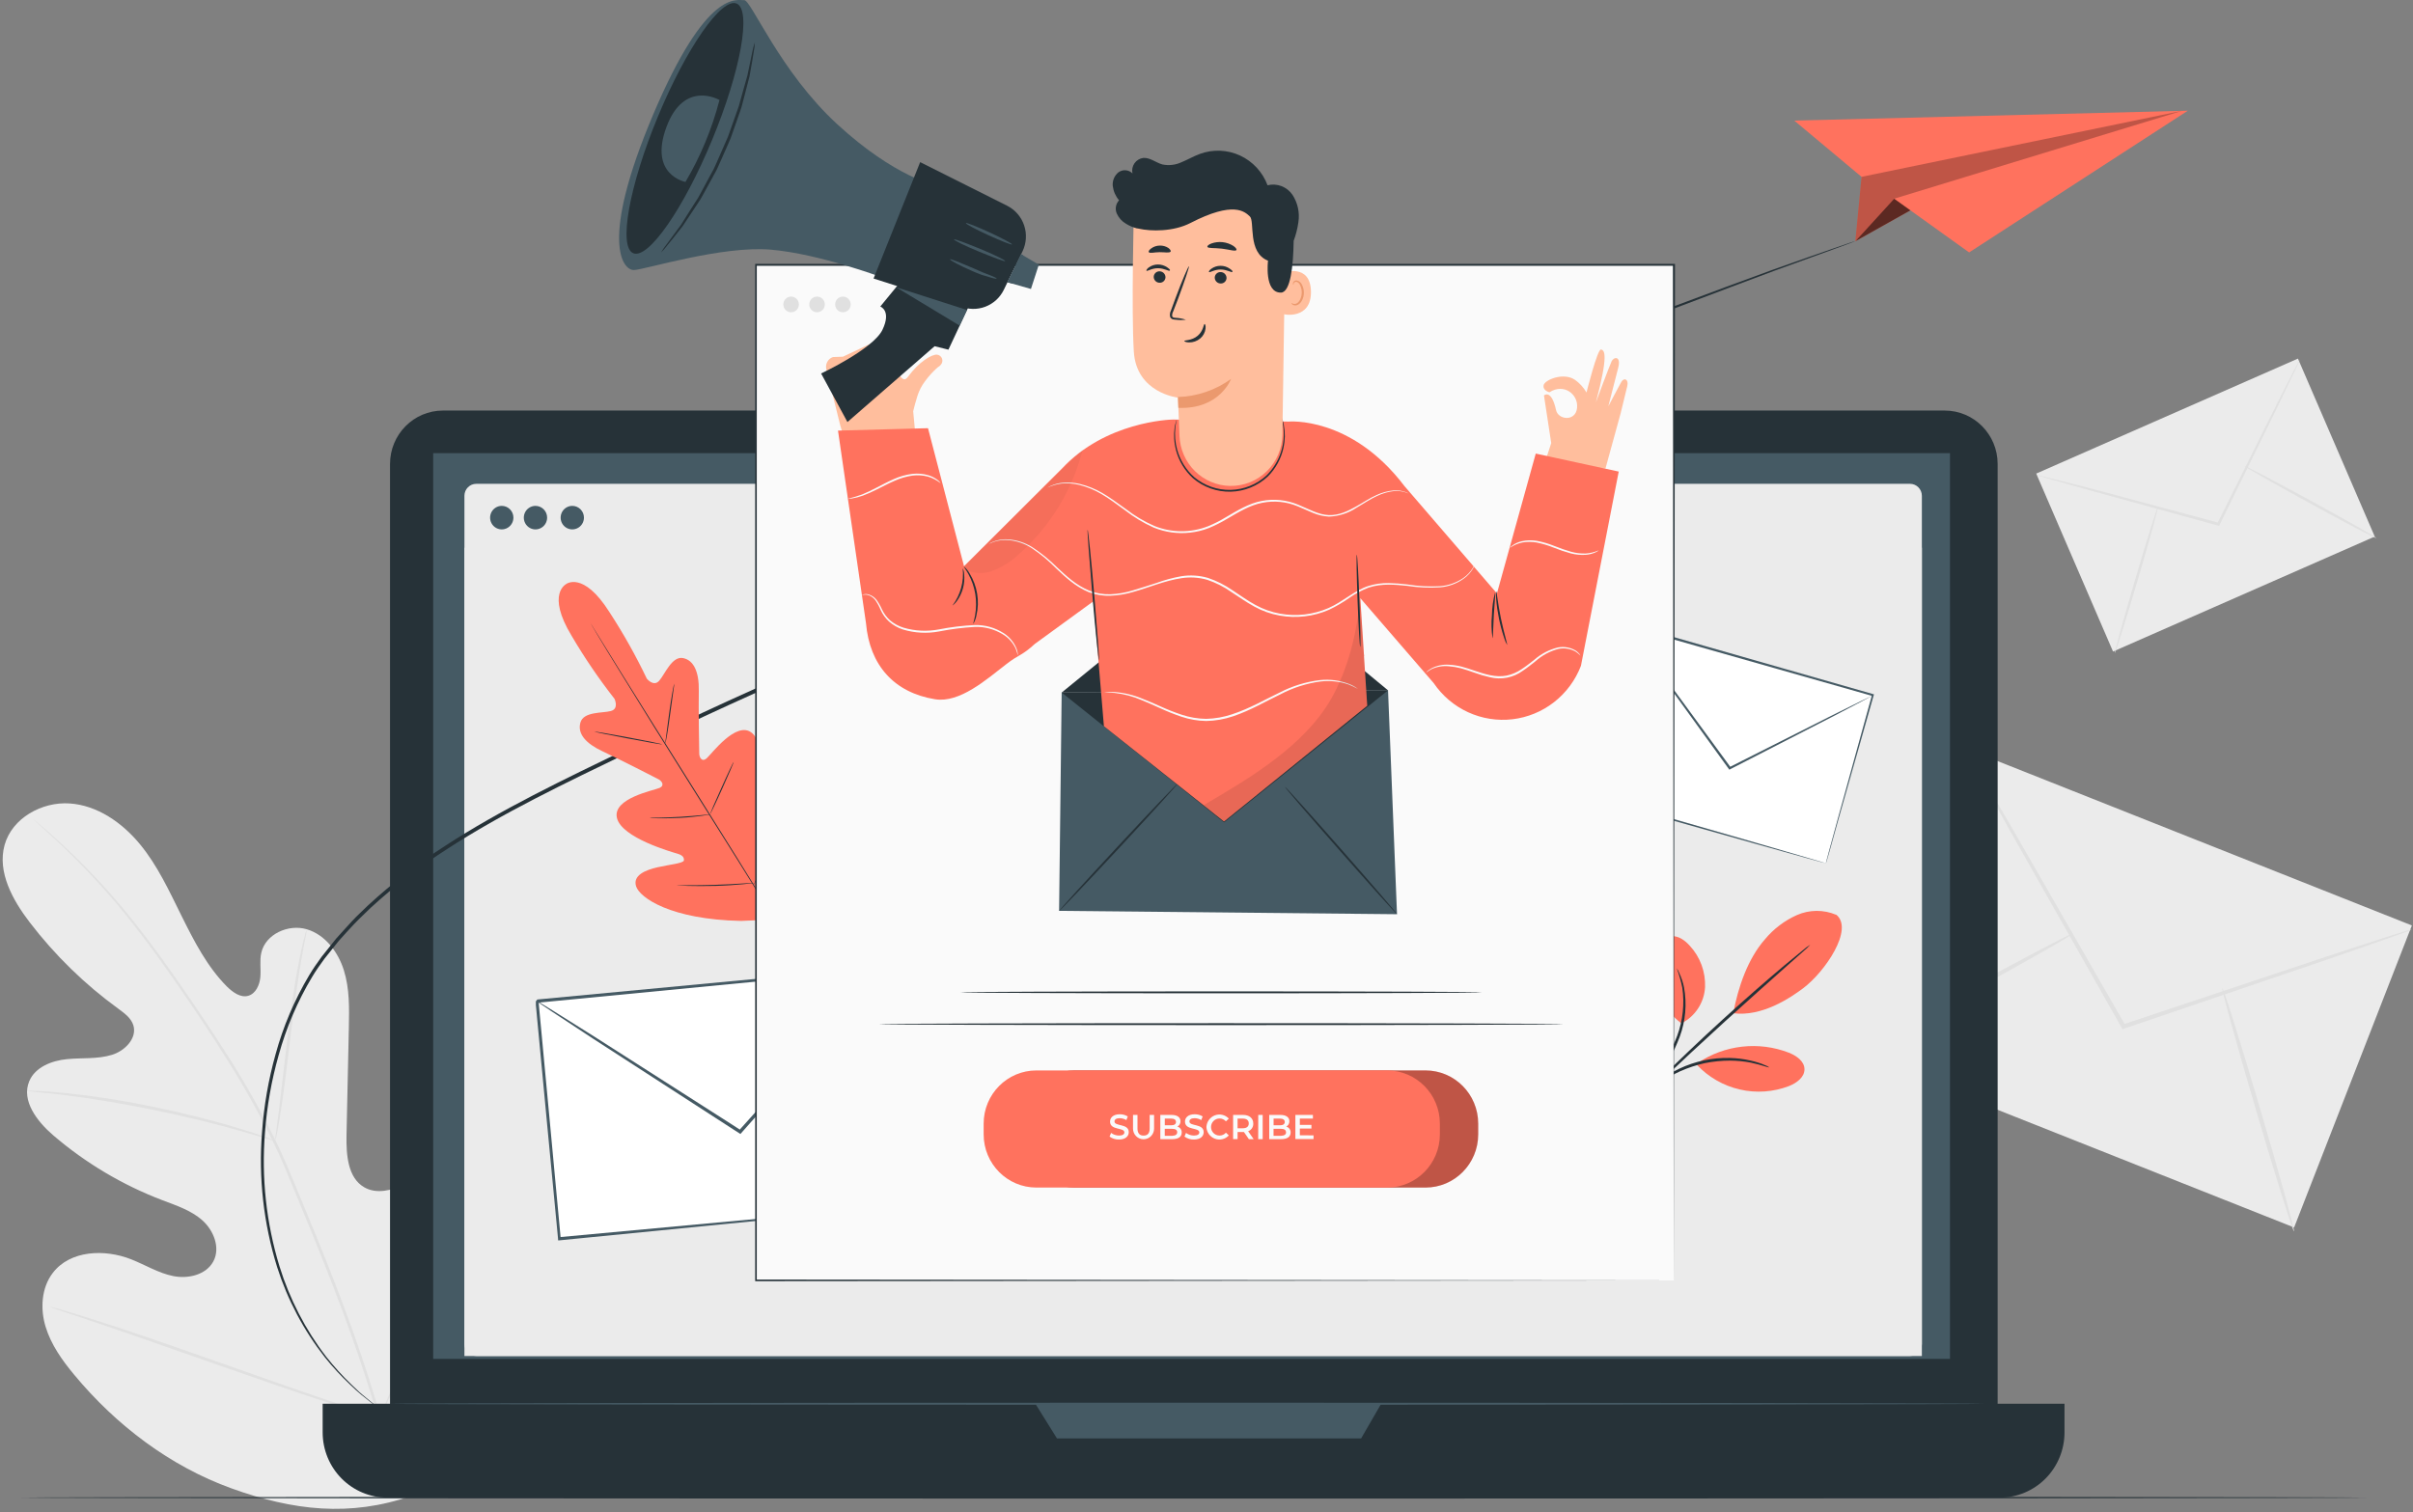 <svg width="477" height="299" viewBox="0 0 477 299" fill="none" xmlns="http://www.w3.org/2000/svg">
<rect x="0" y="0" width="477" height="299" fill="#808080" stroke="none"/>
<path d="M81.337 295.828C101.334 282.357 106.217 256.872 105.75 233.894C105.678 230.053 106.167 226.017 104.386 222.626C102.605 219.234 98.369 216.872 94.901 218.437C92.029 219.734 90.722 223.024 89.078 225.741C86.874 229.373 83.701 232.304 79.923 234.198C77.453 235.423 74.408 236.154 72.025 234.785C68.736 232.915 68.434 228.336 68.499 224.524C68.652 217.418 68.805 210.312 68.959 203.205C69.037 199.394 69.117 195.495 67.975 191.858C66.833 188.22 64.263 184.821 60.637 183.749C57.011 182.676 52.473 184.705 51.647 188.423C51.302 189.973 51.597 191.589 51.468 193.169C51.338 194.749 50.57 196.495 49.048 196.915C47.526 197.336 46.003 196.191 44.876 195.097C40.984 191.191 38.414 186.191 35.944 181.22C33.474 176.249 31.162 171.162 27.643 166.908C24.125 162.655 19.221 159.234 13.75 158.872C8.278 158.51 2.376 161.771 0.904 167.104C-0.568 172.437 2.498 177.974 5.859 182.365C10.864 188.902 16.782 194.672 23.429 199.495C24.62 200.372 25.913 201.314 26.358 202.727C27.148 205.285 24.692 207.799 22.158 208.575C19.286 209.473 16.198 209.133 13.204 209.437C10.21 209.742 6.957 211.01 5.787 213.785C4.157 217.662 7.366 221.792 10.547 224.517C16.93 229.984 24.194 234.308 32.023 237.299C34.824 238.372 37.767 239.314 40.015 241.321C42.262 243.328 43.605 246.778 42.169 249.437C40.733 252.096 37.215 252.915 34.271 252.336C31.327 251.756 28.713 250.111 25.913 249.01C20.686 246.952 13.886 247.212 10.447 251.691C8.185 254.633 7.926 258.778 9.011 262.343C10.095 265.908 12.299 268.995 14.669 271.85C22.955 281.836 33.624 289.93 45.766 294.314C57.908 298.698 69.195 300.024 81.395 295.763" fill="#EBEBEB"/>
<path d="M75.55 281.336C72.333 269.691 67.745 257.228 62.496 244.38C61.175 241.162 59.868 237.988 58.576 234.858C57.283 231.735 55.998 228.641 54.555 225.691C51.774 220.028 48.684 214.524 45.3 209.206C42.097 204.133 38.873 199.38 35.829 194.981C32.785 190.583 29.841 186.532 27.019 182.96C22.584 177.3 17.712 172.004 12.45 167.119C10.59 165.387 9.104 164.09 8.092 163.228L6.914 162.25C6.648 162.032 6.505 161.931 6.505 161.931C6.505 161.931 6.62 162.061 6.871 162.293L7.998 163.315C8.989 164.206 10.454 165.532 12.306 167.286C17.5 172.225 22.315 177.554 26.71 183.228C29.51 186.807 32.411 190.851 35.448 195.249C38.486 199.648 41.674 204.387 44.862 209.481C48.225 214.789 51.296 220.281 54.059 225.931C55.496 228.865 56.767 231.938 58.059 235.068L61.972 244.59C67.221 257.459 71.809 269.894 75.047 281.503" fill="#E0E0E0"/>
<path d="M54.411 225.604C54.588 225.077 54.713 224.533 54.785 223.981C55 222.93 55.251 221.401 55.546 219.503C56.135 215.713 56.774 210.452 57.47 204.648C58.167 198.844 58.906 193.604 59.56 189.844C59.89 187.952 60.177 186.431 60.385 185.38C60.523 184.841 60.612 184.29 60.651 183.735C60.444 184.253 60.283 184.789 60.17 185.336C59.89 186.365 59.545 187.887 59.165 189.764C58.396 193.525 57.599 198.771 56.903 204.583C56.206 210.394 55.61 215.539 55.151 219.445C54.914 221.264 54.72 222.778 54.569 223.945C54.471 224.493 54.418 225.048 54.411 225.604Z" fill="#E0E0E0"/>
<path d="M5.334 215.705C5.497 215.758 5.666 215.787 5.837 215.792L7.273 215.944C8.537 216.06 10.361 216.234 12.608 216.524C17.117 217.068 23.306 218.039 30.092 219.423C36.877 220.807 42.959 222.321 47.325 223.582C49.478 224.183 51.274 224.727 52.487 225.089L53.923 225.51C54.084 225.571 54.254 225.606 54.426 225.611C54.282 225.521 54.127 225.448 53.966 225.394L52.595 224.879C51.396 224.444 49.651 223.843 47.475 223.191C43.167 221.85 37.042 220.256 30.243 218.843C23.443 217.43 17.203 216.56 12.658 216.118C10.396 215.886 8.558 215.77 7.287 215.72L5.851 215.676C5.679 215.658 5.504 215.668 5.334 215.705Z" fill="#E0E0E0"/>
<path d="M75.019 280.416C75.147 280.226 75.257 280.024 75.349 279.814L76.21 278.046C76.929 276.51 77.97 274.264 79.19 271.474C81.639 265.887 84.791 258.068 88.159 249.394C91.526 240.72 94.621 232.887 96.961 227.271C98.132 224.517 99.115 222.264 99.776 220.626C100.085 219.901 100.336 219.285 100.537 218.814C100.634 218.607 100.711 218.391 100.767 218.169C100.63 218.352 100.516 218.552 100.429 218.764L99.575 220.532C98.857 222.068 97.816 224.314 96.595 227.111C94.14 232.691 90.995 240.51 87.627 249.184C84.26 257.858 81.165 265.691 78.817 271.307L76.01 277.959C75.694 278.684 75.442 279.292 75.248 279.763C75.143 279.969 75.065 280.189 75.019 280.416Z" fill="#E0E0E0"/>
<path d="M9.93 258.43C10.136 258.539 10.352 258.627 10.576 258.691L12.472 259.343L19.451 261.691C25.338 263.677 33.438 266.524 42.377 269.662C51.317 272.8 59.445 275.619 65.354 277.51C68.312 278.459 70.718 279.198 72.383 279.684L74.315 280.234C74.537 280.306 74.766 280.357 74.997 280.387C74.789 280.274 74.57 280.184 74.344 280.119L72.455 279.466L65.476 277.126C59.588 275.133 51.489 272.285 42.542 269.119C33.596 265.952 25.475 263.162 19.566 261.271C16.607 260.329 14.202 259.582 12.529 259.097L10.605 258.546C10.384 258.483 10.158 258.444 9.93 258.43Z" fill="#E0E0E0"/>
<path d="M388.986 148.154L365.712 207.875L453.5 242.72L476.774 182.999L388.986 148.154Z" fill="#EBEBEB"/>
<path d="M476.753 183.8C476.392 183.991 476.015 184.149 475.626 184.271L472.337 185.46L460.188 189.691L419.907 203.394L419.577 203.503L419.404 203.199L418.981 202.474C410.645 187.771 403.105 174.467 397.598 164.735C394.927 159.952 392.759 156.039 391.201 153.25C390.483 151.945 389.93 150.902 389.499 150.105C389.287 149.746 389.104 149.37 388.953 148.981C389.226 149.302 389.467 149.649 389.671 150.018C390.131 150.793 390.748 151.808 391.509 153.083L398.144 164.431L419.742 202.047L420.166 202.771L419.663 202.575L459.987 189.119L472.194 185.141L475.532 184.105C475.929 183.964 476.338 183.862 476.753 183.8Z" fill="#E0E0E0"/>
<path d="M365.689 208.677C365.574 208.467 375.368 202.88 387.553 196.249C399.738 189.619 409.718 184.365 409.812 184.575C409.905 184.786 400.133 190.373 387.941 197.01C375.749 203.648 365.797 208.872 365.689 208.677Z" fill="#E0E0E0"/>
<path d="M439.308 195.408C439.531 195.343 442.898 206.061 446.804 219.321C450.71 232.582 453.705 243.43 453.482 243.495C453.259 243.561 449.892 232.85 445.986 219.582C442.08 206.314 439.078 195.481 439.308 195.408Z" fill="#E0E0E0"/>
<path d="M454.256 70.908L402.519 93.644L417.703 128.836L469.44 106.101L454.256 70.908Z" fill="#EBEBEB"/>
<path d="M454.595 71.191C454.522 71.427 454.429 71.655 454.315 71.873L453.424 73.778L450.064 80.749L438.762 103.8L438.669 103.988L438.468 103.93L437.98 103.8L413.115 96.967L405.597 94.836L403.558 94.235C403.312 94.174 403.071 94.092 402.84 93.989C403.084 94.01 403.324 94.058 403.558 94.133L405.619 94.641L413.208 96.554L438.109 103.242L438.604 103.372L438.31 103.51C442.769 94.561 446.797 86.489 449.741 80.59C451.177 77.691 452.398 75.365 453.245 73.684L454.221 71.822C454.327 71.601 454.452 71.39 454.595 71.191Z" fill="#E0E0E0"/>
<path d="M418.048 129.162C417.911 129.162 419.721 122.59 422.083 114.575C424.445 106.561 426.484 100.083 426.613 100.126C426.743 100.17 424.948 106.699 422.578 114.72C420.209 122.742 418.184 129.162 418.048 129.162Z" fill="#E0E0E0"/>
<path d="M443.623 92.112C443.688 91.988 449.605 95.09 456.828 99.032C464.051 102.974 469.853 106.278 469.752 106.409C469.652 106.539 463.778 103.438 456.555 99.488C449.332 95.539 443.559 92.206 443.623 92.112Z" fill="#E0E0E0"/>
<path d="M467.799 296.14C467.799 296.241 363.995 296.328 235.978 296.328C107.962 296.328 4.128 296.241 4.128 296.14C4.128 296.039 107.911 295.952 235.978 295.952C364.045 295.952 467.799 296.031 467.799 296.14Z" fill="#263238"/>
<path d="M384.43 81.184H87.562C81.785 81.184 77.101 85.911 77.101 91.742V282.713C77.101 288.544 81.785 293.27 87.562 293.27H384.43C390.207 293.27 394.891 288.544 394.891 282.713V91.742C394.891 85.911 390.207 81.184 384.43 81.184Z" fill="#263238"/>
<path d="M63.818 277.582H408.11V283.241C408.11 286.662 406.763 289.943 404.367 292.362C401.97 294.781 398.719 296.14 395.329 296.14H76.562C73.173 296.14 69.922 294.781 67.525 292.362C65.128 289.943 63.782 286.662 63.782 283.241V277.582H63.818Z" fill="#263238"/>
<path d="M385.471 89.605H85.631V268.705H385.471V89.605Z" fill="#455A64"/>
<path d="M204.672 277.582L208.944 284.437H269.065L273.028 277.582H204.672Z" fill="#455A64"/>
<path d="M377.565 95.669H94.154C92.857 95.669 91.806 96.73 91.806 98.039V265.763C91.806 267.072 92.857 268.133 94.154 268.133H377.565C378.862 268.133 379.913 267.072 379.913 265.763V98.039C379.913 96.73 378.862 95.669 377.565 95.669Z" fill="#EBEBEB"/>
<path d="M379.913 108.307H91.806V268.14H379.913V108.307Z" fill="#EBEBEB"/>
<path d="M115.436 102.351C115.438 102.811 115.303 103.262 115.051 103.646C114.798 104.029 114.438 104.328 114.017 104.505C113.595 104.682 113.131 104.729 112.683 104.64C112.236 104.55 111.824 104.328 111.502 104.003C111.179 103.677 110.959 103.262 110.87 102.81C110.782 102.358 110.828 101.89 111.003 101.464C111.179 101.039 111.475 100.676 111.855 100.421C112.235 100.166 112.682 100.03 113.139 100.032C113.747 100.034 114.331 100.279 114.761 100.713C115.192 101.147 115.434 101.736 115.436 102.351Z" fill="#455A64"/>
<path d="M101.492 102.351C101.494 102.811 101.359 103.262 101.107 103.646C100.854 104.029 100.494 104.328 100.073 104.505C99.651 104.682 99.187 104.729 98.739 104.64C98.292 104.55 97.88 104.328 97.558 104.003C97.235 103.677 97.015 103.262 96.926 102.81C96.838 102.358 96.884 101.89 97.059 101.464C97.235 101.039 97.531 100.676 97.911 100.421C98.291 100.166 98.738 100.03 99.195 100.032C99.803 100.034 100.387 100.279 100.817 100.713C101.248 101.147 101.49 101.736 101.492 102.351Z" fill="#455A64"/>
<path d="M108.155 102.351C108.157 102.811 108.023 103.262 107.77 103.646C107.517 104.029 107.157 104.328 106.736 104.505C106.315 104.682 105.85 104.729 105.403 104.64C104.955 104.55 104.544 104.328 104.221 104.003C103.898 103.677 103.678 103.262 103.59 102.81C103.501 102.358 103.547 101.89 103.723 101.464C103.898 101.039 104.194 100.676 104.575 100.421C104.955 100.166 105.401 100.03 105.858 100.032C106.467 100.034 107.05 100.279 107.48 100.713C107.911 101.147 108.154 101.736 108.155 102.351Z" fill="#455A64"/>
<path d="M392.163 277.582C392.163 277.698 321.624 277.785 234.643 277.785C147.661 277.785 77.101 277.698 77.101 277.582C77.101 277.466 147.625 277.372 234.643 277.372C321.66 277.372 392.163 277.466 392.163 277.582Z" fill="#455A64"/>
<path d="M77.036 279.886C76.951 279.846 76.869 279.797 76.792 279.741L76.074 279.27L74.925 278.48C74.473 278.162 73.934 277.814 73.374 277.343L71.457 275.821C70.739 275.249 70.021 274.553 69.26 273.843C67.461 272.152 65.781 270.336 64.234 268.408C60.039 263.076 56.835 257.022 54.778 250.539C52.101 241.932 51.09 232.886 51.798 223.894C52.167 218.673 53.065 213.503 54.476 208.466C55.974 202.983 58.206 197.732 61.111 192.858C61.864 191.597 62.712 190.379 63.595 189.169L66.41 185.647C67.408 184.517 68.449 183.401 69.483 182.263C70.517 181.126 71.68 180.089 72.786 179.002C77.499 174.662 82.575 170.742 87.957 167.285C98.958 160.104 111.387 154.162 124.182 147.974C136.941 141.669 150.39 135.619 164.176 129.503C219.385 105.097 269.912 84.314 306.718 69.88C325.114 62.633 340.127 57.104 350.517 53.314C355.716 51.445 359.78 50.054 362.523 49.097L365.653 48.017L366.457 47.757C366.546 47.722 366.637 47.695 366.73 47.677L366.472 47.793L365.682 48.097L362.573 49.242L350.618 53.59C340.264 57.467 325.286 63.061 306.919 70.372C270.199 84.959 219.708 105.829 164.506 130.22C150.72 136.343 137.3 142.372 124.541 148.669C111.731 154.85 99.324 160.771 88.367 167.901C83.019 171.32 77.974 175.199 73.288 179.495C72.19 180.582 71.055 181.618 70.007 182.72C68.959 183.821 67.946 184.952 66.948 186.075L64.155 189.56C63.279 190.749 62.439 191.944 61.699 193.184C58.811 198.003 56.588 203.199 55.093 208.626C53.673 213.622 52.763 218.753 52.379 223.937C51.659 232.867 52.634 241.854 55.252 250.415C57.251 256.883 60.38 262.937 64.492 268.292C66.014 270.218 67.662 272.039 69.425 273.741C70.208 274.466 70.904 275.191 71.579 275.741L73.461 277.292C74.013 277.77 74.545 278.125 74.997 278.451L76.117 279.27L76.799 279.77C76.882 279.801 76.961 279.84 77.036 279.886Z" fill="#263238"/>
<path d="M354.689 23.844L367.987 34.967L366.759 47.706L377.651 41.597L389.255 49.916L432.494 21.887L354.689 23.844Z" fill="#FF725E"/>
<g opacity="0.5">
<path opacity="0.5" d="M367.987 34.967L431.324 21.916L374.435 39.293L366.759 47.706L367.987 34.967Z" fill="black"/>
</g>
<g opacity="0.8">
<path opacity="0.8" d="M374.435 39.293L377.651 41.597L366.759 47.706L374.435 39.293Z" fill="black"/>
</g>
<path d="M175.24 191.343L106.168 197.957L110.585 244.942L179.657 238.328L175.24 191.343Z" fill="white"/>
<path d="M179.656 238.336C179.656 238.336 179.606 238.032 179.549 237.466C179.491 236.901 179.398 236.017 179.283 234.974C179.06 232.8 178.737 229.582 178.328 225.51C177.524 217.336 176.382 205.626 174.982 191.372L175.262 191.604L106.202 198.285C106.131 198.358 106.741 197.611 106.49 197.937V198.111V198.307L106.526 198.698L106.597 199.481L106.741 201.046C106.841 202.09 106.942 203.126 107.035 204.155C107.227 206.227 107.418 208.28 107.61 210.314C107.988 214.387 108.364 218.392 108.737 222.329C109.455 230.191 110.173 237.749 110.841 244.908L110.518 244.64L160.277 240.032L174.522 238.749L178.321 238.416L179.312 238.343C179.426 238.335 179.542 238.335 179.656 238.343C179.554 238.363 179.451 238.378 179.348 238.387L178.393 238.495L174.659 238.894L160.499 240.343L110.611 245.263H110.317V244.966C109.635 237.807 108.924 230.249 108.163 222.387C107.789 218.449 107.411 214.445 107.028 210.372C106.832 208.338 106.638 206.288 106.447 204.22C106.346 203.184 106.253 202.148 106.152 201.111L106.009 199.546L105.93 198.764V198.372V198.177V198.075V198.003L106.224 197.64L175.298 191.119H175.556V191.38C176.842 205.713 177.904 217.466 178.644 225.706C178.996 229.756 179.276 232.952 179.462 235.126C179.549 236.177 179.62 236.988 179.663 237.575C179.707 238.162 179.656 238.336 179.656 238.336Z" fill="#455A64"/>
<path d="M175.24 191.344C175.083 191.601 174.902 191.844 174.702 192.068L173.079 193.981L166.983 200.967L146.548 224.025L146.369 224.235L146.139 224.083L144.301 222.902L117.26 205.402L109.11 200.032C108.191 199.416 107.466 198.916 106.906 198.547C106.649 198.385 106.409 198.198 106.188 197.989C106.47 198.113 106.742 198.261 106.999 198.431L109.261 199.815L117.49 204.981L144.631 222.322L146.469 223.51L146.06 223.568L166.638 200.634L172.878 193.793L174.594 191.96C174.79 191.735 175.007 191.529 175.24 191.344Z" fill="#455A64"/>
<path d="M321.254 123.467L311.922 156.792L360.919 170.766L370.25 137.44L321.254 123.467Z" fill="white"/>
<path d="M360.9 170.778C360.9 170.778 360.95 170.554 361.058 170.155C361.166 169.756 361.324 169.141 361.532 168.38C361.955 166.807 362.573 164.539 363.363 161.648L370.055 137.401L370.184 137.633L321.179 123.706L321.466 123.546V123.597V123.67L321.43 123.807L321.351 124.083L321.193 124.641L320.884 125.749L320.267 127.923L319.046 132.271C318.235 135.17 317.438 138.003 316.655 140.793C315.083 146.365 313.582 151.728 312.153 156.807L312.002 156.532L347.236 166.677L357.288 169.612L359.981 170.401L360.699 170.619L360.936 170.699L360.713 170.648L359.995 170.467L357.339 169.742L347.286 166.93L311.866 156.938L311.658 156.88L311.715 156.67C313.151 151.597 314.63 146.228 316.189 140.648C316.964 137.86 317.759 135.02 318.572 132.126L319.793 127.778C319.994 127.054 320.202 126.329 320.411 125.604L320.719 124.496L320.877 123.945L320.949 123.662L320.992 123.525V123.452V123.402L321.287 123.235L370.263 137.249L370.45 137.307L370.392 137.488C367.52 147.633 365.136 155.974 363.485 161.8L361.618 168.474C361.403 169.199 361.23 169.793 361.115 170.206C361 170.619 360.9 170.778 360.9 170.778Z" fill="#455A64"/>
<path d="M370.234 137.452C370.062 137.579 369.88 137.69 369.689 137.786L368.08 138.655L362.078 141.8L342.03 152.104L341.851 152.199L341.736 152.032L340.795 150.735L326.902 131.517L322.73 125.662L321.624 124.09C321.483 123.911 321.363 123.716 321.265 123.51C321.426 123.671 321.572 123.846 321.703 124.032L322.888 125.59L327.196 131.351L341.205 150.488L342.152 151.786L341.851 151.713L361.955 141.568L368.023 138.561L369.681 137.764C369.856 137.643 370.041 137.539 370.234 137.452Z" fill="#455A64"/>
<path d="M111.86 115.525C111.86 115.525 115.242 112.764 120.477 121.046C123.224 125.258 125.69 129.649 127.858 134.191C127.858 134.191 129.201 135.902 130.328 134.59C131.455 133.278 132.834 129.72 135.002 130.126C137.171 130.532 138.212 132.938 138.14 136.604C138.068 140.271 138.212 148.307 138.226 149.032C138.241 149.757 138.743 150.749 139.662 149.981C140.581 149.213 145.579 142.351 148.659 144.945C151.74 147.539 149.88 157.72 149.7 158.836C149.521 159.952 149.772 160.394 150.311 160.619C150.849 160.843 152.321 158.372 153.822 156.481C155.322 154.59 157.412 152.662 159.049 154.307C160.686 155.952 161.921 163.343 156.04 176.097L152.946 181.829L146.484 182.104C132.554 181.822 126.494 177.51 125.754 175.293C125.015 173.075 127.635 172.032 129.976 171.496C132.317 170.959 135.153 170.713 135.196 170.126C135.239 169.539 134.952 169.112 133.875 168.793C132.798 168.474 122.918 165.691 121.963 161.764C121.008 157.836 129.301 156.293 130.385 155.8C131.47 155.307 130.795 154.416 130.17 154.09C129.545 153.764 122.43 150.112 119.134 148.575C115.838 147.039 114.108 145.112 114.733 142.887C115.357 140.662 119.091 141.046 120.757 140.597C122.423 140.148 121.475 138.184 121.475 138.184C118.379 134.23 115.548 130.071 113.002 125.735C107.919 117.351 111.961 115.474 111.961 115.474" fill="#FF725E"/>
<path d="M116.563 122.931C116.593 122.993 116.627 123.054 116.664 123.112L116.966 123.634L118.15 125.626C119.184 127.351 120.692 129.844 122.573 132.873C126.329 139.018 131.592 147.452 137.436 156.742C143.281 166.032 148.559 174.467 152.35 180.583C154.238 183.641 155.768 186.112 156.838 187.829L158.058 189.8C158.195 190.017 158.302 190.191 158.381 190.307L158.496 190.481C158.466 190.419 158.433 190.358 158.396 190.3L158.094 189.778L156.909 187.858C155.875 186.133 154.36 183.641 152.486 180.575C148.724 174.438 143.468 165.996 137.623 156.699C131.778 147.402 126.494 138.981 122.703 132.865L118.222 125.619C117.698 124.771 117.289 124.105 117.001 123.648L116.678 123.141C116.607 122.989 116.563 122.931 116.563 122.931Z" fill="#263238"/>
<path d="M133.286 135.169C133.228 135.316 133.187 135.47 133.164 135.626C133.1 135.923 133.013 136.351 132.92 136.887C132.726 137.952 132.496 139.43 132.274 141.075C132.051 142.72 131.872 144.14 131.721 145.271C131.656 145.771 131.592 146.191 131.549 146.539C131.515 146.694 131.501 146.852 131.506 147.01C131.566 146.863 131.609 146.71 131.635 146.553C131.699 146.256 131.778 145.829 131.872 145.293C132.058 144.227 132.267 142.742 132.489 141.104C132.712 139.467 132.913 138.039 133.071 136.909C133.143 136.416 133.2 135.988 133.25 135.64C133.28 135.485 133.292 135.327 133.286 135.169Z" fill="#263238"/>
<path d="M130.91 147.184C130.91 147.126 127.915 146.51 124.203 145.814C120.491 145.119 117.461 144.604 117.454 144.662C117.447 144.72 120.448 145.336 124.16 146.032C127.872 146.727 130.902 147.278 130.91 147.184Z" fill="#263238"/>
<path d="M140.524 161.047C140.364 161.027 140.203 161.027 140.043 161.047L138.75 161.177C137.659 161.278 136.151 161.423 134.485 161.518C132.82 161.612 131.305 161.663 130.213 161.684H128.914C128.752 161.682 128.591 161.694 128.432 161.721C128.59 161.758 128.752 161.775 128.914 161.771C129.215 161.771 129.632 161.807 130.213 161.815C131.305 161.815 132.827 161.815 134.521 161.721C136.216 161.626 137.702 161.452 138.794 161.307C139.332 161.235 139.777 161.163 140.079 161.112C140.229 161.105 140.378 161.083 140.524 161.047Z" fill="#263238"/>
<path d="M145.026 150.663C144.942 150.783 144.87 150.912 144.811 151.047L144.279 152.141C143.848 153.061 143.26 154.315 142.621 155.764C141.982 157.213 141.414 158.474 141.012 159.387C140.811 159.858 140.653 160.235 140.553 160.503C140.487 160.636 140.439 160.778 140.409 160.923C140.499 160.807 140.572 160.677 140.624 160.539C140.754 160.286 140.933 159.916 141.156 159.452C141.594 158.525 142.183 157.279 142.822 155.829C143.461 154.38 144.021 153.119 144.423 152.206C144.624 151.742 144.782 151.358 144.89 151.09C144.954 150.955 145 150.811 145.026 150.663Z" fill="#263238"/>
<path d="M155.057 161.822C154.945 161.975 154.851 162.14 154.777 162.315C154.597 162.684 154.368 163.155 154.102 163.713C153.535 164.887 152.766 166.525 151.948 168.336C151.129 170.148 150.368 171.8 149.837 172.996C149.593 173.568 149.384 174.046 149.219 174.445C149.138 174.618 149.07 174.797 149.018 174.981C149.131 174.826 149.225 174.659 149.298 174.481L149.98 173.09C150.54 171.909 151.309 170.278 152.134 168.459C152.96 166.641 153.714 165.003 154.245 163.807C154.497 163.235 154.698 162.757 154.863 162.358C154.947 162.187 155.012 162.007 155.057 161.822Z" fill="#263238"/>
<path d="M149.083 174.597C148.882 174.58 148.68 174.58 148.48 174.597L146.835 174.699C145.45 174.786 143.533 174.901 141.414 174.967C139.296 175.032 137.372 175.046 135.979 175.046H134.335C134.134 175.03 133.932 175.03 133.732 175.046C133.93 175.085 134.132 175.104 134.335 175.104C134.722 175.104 135.282 175.155 135.979 175.177C137.372 175.213 139.296 175.228 141.422 175.177C143.547 175.126 145.464 174.974 146.85 174.851C147.568 174.786 148.099 174.728 148.487 174.677C148.688 174.67 148.887 174.643 149.083 174.597Z" fill="#263238"/>
<path d="M362.961 180.887C361.732 180.369 360.412 180.107 359.081 180.117C357.75 180.127 356.434 180.409 355.213 180.945C352.775 182.032 350.616 183.668 348.902 185.728C345.484 189.604 343.581 195.257 342.626 200.358C348.291 201.083 353.827 197.394 356.52 195.358C360.778 192.133 366.529 183.706 362.982 180.865" fill="#FF725E"/>
<path d="M332.38 202.35C333.714 201.683 334.849 200.671 335.67 199.417C336.491 198.163 336.969 196.713 337.054 195.213C337.116 193.713 336.881 192.216 336.363 190.809C335.845 189.402 335.055 188.113 334.039 187.017C333.12 185.988 331.885 185.061 330.528 185.126C329.888 185.197 329.28 185.441 328.766 185.831C328.252 186.221 327.851 186.743 327.605 187.343C327.122 188.551 326.964 189.866 327.146 191.155C327.576 195.575 328.797 199.771 332.38 202.35Z" fill="#FF725E"/>
<path d="M324.934 216.778C324.934 216.778 325.221 216.51 325.652 215.959C326.083 215.408 326.686 214.604 327.404 213.582C329.329 210.94 330.893 208.05 332.057 204.988C333.204 201.878 333.494 198.512 332.897 195.249C332.7 194.269 332.384 193.317 331.956 192.416C331.841 192.08 331.674 191.764 331.461 191.481C331.927 192.732 332.295 194.019 332.559 195.329C333.016 198.519 332.67 201.773 331.554 204.793C330.395 207.805 328.901 210.676 327.102 213.35C326.313 214.448 325.589 215.593 324.934 216.778Z" fill="#263238"/>
<path d="M357.855 186.807C357.346 187.119 356.866 187.475 356.419 187.872C355.522 188.597 354.265 189.648 352.657 190.967C349.512 193.611 345.218 197.336 340.587 201.561C335.956 205.785 331.841 209.727 328.919 212.619C327.483 214.068 326.291 215.249 325.494 216.082C325.059 216.491 324.66 216.937 324.302 217.416C324.783 217.062 325.235 216.67 325.652 216.242L329.206 212.916C332.193 210.097 336.336 206.22 340.975 201.996C345.613 197.771 349.85 194.025 352.923 191.278L356.563 188.046C357.026 187.668 357.458 187.254 357.855 186.807Z" fill="#263238"/>
<path d="M335.64 210.169C338.257 208.417 341.251 207.319 344.373 206.967C347.495 206.616 350.655 207.02 353.59 208.147C355.07 208.734 356.685 209.807 356.707 211.416C356.728 213.024 355.149 214.155 353.669 214.749C350.555 215.945 347.16 216.184 343.911 215.434C340.663 214.685 337.707 212.982 335.417 210.539" fill="#FF725E"/>
<path d="M349.72 211.046C349.439 210.841 349.126 210.684 348.794 210.582C348.427 210.412 348.048 210.269 347.659 210.155C347.148 209.986 346.628 209.843 346.101 209.727C344.737 209.407 343.344 209.229 341.944 209.198C338.497 209.118 335.078 209.844 331.956 211.322C330.691 211.924 329.488 212.652 328.366 213.496C327.932 213.813 327.517 214.157 327.124 214.524C326.812 214.785 326.519 215.069 326.248 215.372C325.796 215.865 325.53 216.148 325.587 216.177C325.645 216.206 326.672 215.177 328.603 213.829C329.738 213.048 330.939 212.372 332.193 211.807C333.731 211.128 335.33 210.601 336.968 210.235C338.623 209.898 340.306 209.728 341.994 209.727C343.365 209.734 344.732 209.865 346.08 210.119C348.327 210.597 349.684 211.177 349.72 211.046Z" fill="#263238"/>
<path d="M330.865 52.387H149.392V253.205H330.865V52.387Z" fill="#FAFAFA"/>
<path d="M330.865 253.205C330.865 251.756 330.8 172.394 330.7 52.387L330.865 52.554H149.413L149.6 52.365C149.6 126.278 149.6 195.271 149.6 253.183L149.442 253.024L330.915 253.183L149.442 253.343H149.284V253.183C149.284 195.271 149.284 126.264 149.284 52.365V52.177H149.492H330.944H331.109V52.336C330.93 172.401 330.865 251.778 330.865 253.205Z" fill="#263238"/>
<path d="M281.788 211.669H212.441C206.687 211.669 202.023 216.376 202.023 222.183V224.314C202.023 230.121 206.687 234.828 212.441 234.828H281.788C287.542 234.828 292.207 230.121 292.207 224.314V222.183C292.207 216.376 287.542 211.669 281.788 211.669Z" fill="#FF725E"/>
<g opacity="0.5">
<path opacity="0.5" d="M281.788 211.669H212.441C206.687 211.669 202.023 216.376 202.023 222.183V224.314C202.023 230.121 206.687 234.828 212.441 234.828H281.788C287.542 234.828 292.207 230.121 292.207 224.314V222.183C292.207 216.376 287.542 211.669 281.788 211.669Z" fill="black"/>
</g>
<path d="M274.213 211.669H204.866C199.112 211.669 194.448 216.376 194.448 222.183V224.314C194.448 230.121 199.112 234.828 204.866 234.828H274.213C279.967 234.828 284.631 230.121 284.631 224.314V222.183C284.631 216.376 279.967 211.669 274.213 211.669Z" fill="#FF725E"/>
<path d="M219.334 224.749L219.643 224.024C220.097 224.361 220.645 224.544 221.208 224.546C221.926 224.546 222.264 224.285 222.264 223.923C222.264 222.887 219.435 223.568 219.435 221.785C219.435 221.01 220.052 220.336 221.352 220.336C221.91 220.327 222.459 220.475 222.939 220.763L222.659 221.488C222.261 221.249 221.808 221.119 221.345 221.111C220.627 221.111 220.311 221.394 220.311 221.756C220.311 222.778 223.133 222.118 223.133 223.879C223.133 224.647 222.515 225.329 221.208 225.329C220.537 225.35 219.878 225.146 219.334 224.749Z" fill="#FAFAFA"/>
<path d="M223.973 223.169V220.466H224.856V223.14C224.856 224.126 225.294 224.553 226.062 224.553C226.83 224.553 227.268 224.126 227.268 223.14V220.466H228.137V223.176C228.137 223.734 227.918 224.268 227.527 224.662C227.137 225.056 226.607 225.278 226.055 225.278C225.503 225.278 224.973 225.056 224.583 224.662C224.192 224.268 223.973 223.734 223.973 223.176V223.169Z" fill="#FAFAFA"/>
<path d="M233.601 223.952C233.601 224.778 232.962 225.256 231.742 225.256H229.372V220.466H231.605C232.747 220.466 233.357 220.952 233.357 221.713C233.364 221.929 233.31 222.143 233.202 222.33C233.094 222.517 232.936 222.669 232.747 222.771C233.001 222.841 233.224 222.996 233.379 223.211C233.534 223.425 233.612 223.686 233.601 223.952ZM230.255 221.191V222.517H231.505C232.122 222.517 232.467 222.3 232.467 221.858C232.467 221.416 232.122 221.191 231.505 221.191H230.255ZM232.711 223.901C232.711 223.423 232.352 223.213 231.684 223.213H230.248V224.597H231.684C232.374 224.561 232.711 224.343 232.711 223.865V223.901Z" fill="#FAFAFA"/>
<path d="M234.147 224.749L234.449 224.024C234.905 224.361 235.456 224.544 236.021 224.546C236.739 224.546 237.077 224.285 237.077 223.923C237.077 222.887 234.248 223.568 234.248 221.785C234.248 221.01 234.858 220.336 236.165 220.336C236.721 220.327 237.268 220.475 237.744 220.763L237.464 221.488C237.069 221.248 236.619 221.118 236.158 221.111C235.44 221.111 235.124 221.394 235.124 221.756C235.124 222.778 237.945 222.118 237.945 223.879C237.945 224.647 237.328 225.329 236.021 225.329C235.35 225.35 234.691 225.146 234.147 224.749Z" fill="#FAFAFA"/>
<path d="M238.484 222.858C238.508 222.35 238.678 221.86 238.975 221.45C239.272 221.039 239.682 220.726 240.154 220.548C240.626 220.371 241.139 220.337 241.63 220.451C242.12 220.565 242.567 220.823 242.914 221.191L242.34 221.734C242.18 221.554 241.985 221.41 241.765 221.312C241.546 221.215 241.308 221.166 241.069 221.169C240.625 221.169 240.2 221.347 239.886 221.664C239.572 221.98 239.396 222.41 239.396 222.858C239.396 223.305 239.572 223.735 239.886 224.052C240.2 224.368 240.625 224.546 241.069 224.546C241.309 224.549 241.547 224.5 241.767 224.401C241.986 224.302 242.182 224.156 242.34 223.974L242.914 224.524C242.567 224.893 242.12 225.15 241.63 225.264C241.139 225.378 240.626 225.345 240.154 225.167C239.682 224.99 239.272 224.676 238.975 224.266C238.678 223.855 238.508 223.365 238.484 222.858Z" fill="#FAFAFA"/>
<path d="M246.878 225.256L245.901 223.85H244.645V225.249H243.761V220.466H245.722C246.971 220.466 247.746 221.111 247.746 222.176C247.761 222.505 247.67 222.829 247.488 223.102C247.305 223.375 247.041 223.581 246.734 223.691L247.825 225.263L246.878 225.256ZM245.679 221.191H244.645V223.104H245.679C246.454 223.104 246.856 222.749 246.856 222.147C246.856 221.546 246.454 221.191 245.679 221.191Z" fill="#FAFAFA"/>
<path d="M248.73 220.466H249.606V225.263H248.723L248.73 220.466Z" fill="#FAFAFA"/>
<path d="M255.128 223.952C255.128 224.778 254.489 225.256 253.261 225.256H250.899V220.466H253.124C254.266 220.466 254.884 220.952 254.884 221.713C254.89 221.93 254.835 222.144 254.726 222.332C254.617 222.519 254.457 222.671 254.266 222.771C254.521 222.84 254.746 222.994 254.902 223.209C255.059 223.423 255.138 223.685 255.128 223.952ZM251.76 221.191V222.517H253.01C253.62 222.517 253.972 222.3 253.972 221.858C253.972 221.416 253.62 221.191 253.01 221.191H251.76ZM254.216 223.901C254.216 223.423 253.857 223.213 253.189 223.213H251.753V224.597H253.189C253.914 224.561 254.237 224.343 254.237 223.865L254.216 223.901Z" fill="#FAFAFA"/>
<path d="M259.659 224.51V225.234H256.068V220.466H259.536V221.191H256.952V222.437H259.242V223.162H256.952V224.488L259.659 224.51Z" fill="#FAFAFA"/>
<path d="M292.939 196.227C292.939 196.328 269.862 196.415 241.399 196.415C212.937 196.415 189.852 196.328 189.852 196.227C189.852 196.126 212.922 196.039 241.399 196.039C269.876 196.039 292.939 196.118 292.939 196.227Z" fill="#263238"/>
<path d="M309.066 202.517C309.066 202.618 278.765 202.705 241.399 202.705C204.033 202.705 173.725 202.618 173.725 202.517C173.725 202.416 204.019 202.329 241.399 202.329C278.779 202.329 309.066 202.416 309.066 202.517Z" fill="#263238"/>
<path d="M157.922 60.199C157.922 60.505 157.832 60.805 157.663 61.06C157.494 61.315 157.254 61.514 156.973 61.631C156.692 61.749 156.383 61.779 156.085 61.72C155.787 61.66 155.514 61.512 155.299 61.295C155.084 61.078 154.937 60.802 154.878 60.501C154.819 60.2 154.849 59.889 154.966 59.605C155.082 59.322 155.279 59.08 155.531 58.909C155.784 58.739 156.081 58.648 156.385 58.648C156.587 58.647 156.787 58.687 156.974 58.764C157.161 58.842 157.331 58.956 157.474 59.1C157.617 59.244 157.73 59.416 157.807 59.604C157.884 59.793 157.923 59.995 157.922 60.199Z" fill="#E0E0E0"/>
<path d="M161.512 61.749C162.36 61.749 163.048 61.055 163.048 60.199C163.048 59.342 162.36 58.648 161.512 58.648C160.663 58.648 159.975 59.342 159.975 60.199C159.975 61.055 160.663 61.749 161.512 61.749Z" fill="#E0E0E0"/>
<path d="M168.168 60.199C168.168 60.505 168.078 60.805 167.909 61.06C167.74 61.315 167.5 61.514 167.219 61.631C166.939 61.749 166.63 61.779 166.332 61.72C166.033 61.66 165.76 61.512 165.545 61.295C165.33 61.078 165.184 60.802 165.124 60.501C165.065 60.2 165.095 59.889 165.212 59.605C165.328 59.322 165.525 59.08 165.778 58.909C166.03 58.739 166.327 58.648 166.631 58.648C167.039 58.648 167.43 58.811 167.718 59.102C168.006 59.393 168.168 59.787 168.168 60.199Z" fill="#E0E0E0"/>
<path d="M317.359 92.677L320.346 81.808C320.346 81.808 321.416 77.394 321.674 76.365C322.012 75.003 321.064 74.576 320.511 75.503C320.296 75.851 317.933 80.344 317.933 80.344C317.933 80.344 319.815 72.989 319.886 72.721C320.497 70.322 319.018 70.547 318.587 71.431C318.156 72.315 315.478 79.554 315.478 79.554C317.984 70.097 317.201 69.264 316.49 69.112C315.779 68.96 313.618 77.612 313.618 77.612C313.049 76.627 312.278 75.777 311.356 75.119C309.094 73.547 305.318 75.119 305.138 76.192C304.959 77.264 306.301 77.568 306.301 77.568C309.138 75.721 312.046 77.96 311.751 80.684C311.457 83.409 308.025 83.039 307.601 81.097C306.66 76.829 305.21 78.199 305.21 78.199L306.646 87.619L305.102 92.344" fill="#FFBE9D"/>
<path d="M209.871 136.945L274.385 136.51L276.159 180.778L209.361 180.112L209.871 136.945Z" fill="#455A64"/>
<path d="M209.871 136.945L242.641 110.22L274.385 136.51" fill="#263238"/>
<path d="M209.397 180.112C209.311 180.039 214.48 174.351 220.935 167.409C227.391 160.467 232.69 154.909 232.769 154.981C232.847 155.054 227.685 160.742 221.23 167.684C214.775 174.626 209.44 180.191 209.397 180.112Z" fill="#263238"/>
<path d="M276.173 180.778C276.094 180.85 271.068 175.271 264.95 168.314C258.833 161.358 253.914 155.662 254.008 155.59C254.101 155.517 259.113 161.097 265.23 168.053C271.348 175.01 276.245 180.705 276.173 180.778Z" fill="#263238"/>
<path d="M274.385 136.51L241.974 162.612L209.871 136.945" fill="#263238"/>
<path d="M166.761 87.061H166.976L166.114 84.162L163.35 73.032C163.227 72.537 163.292 72.013 163.532 71.564C163.773 71.114 164.172 70.772 164.65 70.605L166.638 70.532L173.445 67.322C173.741 67.211 174.058 67.167 174.373 67.193C174.687 67.219 174.992 67.314 175.266 67.473C175.54 67.631 175.777 67.848 175.958 68.109C176.14 68.37 176.263 68.668 176.317 68.981C176.569 71.032 177.947 76.525 179.412 74.597L179.52 74.474C181.581 71.612 184.151 70.061 185.207 70.126C185.434 70.145 185.652 70.231 185.832 70.371C186.013 70.513 186.15 70.703 186.226 70.921C186.302 71.138 186.314 71.373 186.26 71.597C186.207 71.822 186.09 72.025 185.925 72.184C185.82 72.323 185.688 72.439 185.537 72.525C185.459 72.57 185.385 72.621 185.314 72.677C184.403 73.49 183.579 74.398 182.859 75.387C182.197 76.259 181.69 77.24 181.358 78.286C180.992 79.445 180.726 80.46 180.518 81.315L181.049 86.996" fill="#FFBE9D"/>
<path d="M184.941 36.634C184.941 36.634 176.978 35.097 165.554 24.612C154.131 14.126 148.472 -0.076 147.108 0.032C145.744 0.141 139.748 -2.475 129.1 22.692C118.452 47.858 123.105 53.503 125.352 53.394C127.6 53.286 142.771 48.547 152.357 49.365C161.943 50.184 174.357 54.858 174.357 54.858L184.941 36.634Z" fill="#455A64"/>
<path d="M202.13 49.699L199.574 54.952L198.433 57.307C197.677 58.855 196.364 60.053 194.763 60.656C193.161 61.259 191.392 61.223 189.816 60.554L172.684 55.075L181.897 32.061L199.093 40.684C200.674 41.48 201.879 42.873 202.448 44.561C203.017 46.249 202.903 48.095 202.13 49.699Z" fill="#263238"/>
<path d="M192.581 58.272L187.483 69.141L184.754 68.46L167.522 83.453L162.316 73.851C162.316 73.851 172.62 69.018 174.443 65.213C176.267 61.409 174.013 60.612 174.013 60.612L178.766 54.815L192.581 58.272Z" fill="#263238"/>
<path d="M130.026 23.119C124.383 36.75 122.214 48.815 125.18 50.069C128.145 51.322 135.132 41.286 140.775 27.655C146.419 14.025 148.587 1.96 145.622 0.706C142.656 -0.547 135.67 9.489 130.026 23.119Z" fill="#263238"/>
<path d="M203.796 57.141L199.158 55.815L201.85 50.271L205.354 52.336L203.796 57.141Z" fill="#455A64"/>
<path d="M177.129 56.793L189.701 64.387L191.159 61.3L177.129 56.793Z" fill="#455A64"/>
<path d="M201.85 50.271L199.158 55.815L200.106 56.083L202.267 50.517L201.85 50.271Z" fill="#455A64"/>
<path d="M198.713 51.627C198.655 51.779 196.336 50.902 193.536 49.757C190.735 48.612 188.51 47.496 188.581 47.344C188.653 47.192 190.965 48.069 193.765 49.213C196.566 50.358 198.777 51.474 198.713 51.627Z" fill="#455A64"/>
<path d="M200.063 48.329C199.991 48.481 197.908 47.655 195.367 46.496C192.825 45.337 190.85 44.264 190.922 44.112C190.994 43.96 193.076 44.786 195.611 45.952C198.145 47.119 200.106 48.184 200.063 48.329Z" fill="#455A64"/>
<path d="M197.025 55.083C197.025 55.163 196.458 55.083 195.589 54.807C195.144 54.684 194.627 54.525 194.053 54.344C193.478 54.163 192.882 53.865 192.243 53.619C189.694 52.51 187.741 51.445 187.799 51.278C187.856 51.112 189.953 52.003 192.473 53.068C193.105 53.336 193.694 53.633 194.247 53.851L195.718 54.423C196.544 54.749 197.047 55.003 197.025 55.083Z" fill="#455A64"/>
<path d="M142.226 19.779C142.226 19.779 135.225 15.67 131.728 25.156C128.231 34.641 135.505 35.974 135.505 35.974C138.488 30.921 140.751 25.469 142.226 19.779Z" fill="#455A64"/>
<path d="M149.219 8.395C149.202 8.999 149.13 9.601 149.004 10.192C148.817 11.344 148.559 13.018 148.171 15.068C147.912 16.083 147.625 17.192 147.316 18.38C147.158 18.974 147 19.59 146.835 20.221L146.577 21.192C146.484 21.518 146.361 21.829 146.254 22.163L144.818 26.25C144.696 26.605 144.566 26.974 144.437 27.322C144.308 27.67 144.136 28.047 143.985 28.387L143.023 30.561C142.7 31.286 142.376 32.01 142.053 32.735C141.888 33.083 141.752 33.46 141.565 33.779C141.378 34.097 141.206 34.445 141.019 34.779C140.301 36.09 139.583 37.365 138.937 38.576C138.765 38.873 138.614 39.177 138.434 39.46L137.889 40.293L136.833 41.88L134.945 44.721C133.674 46.365 132.604 47.67 131.872 48.568C131.509 49.053 131.111 49.508 130.68 49.931C130.971 49.401 131.31 48.899 131.692 48.431L134.607 44.467L136.431 41.568C136.754 41.054 137.099 40.525 137.444 39.981L137.982 39.148C138.154 38.865 138.298 38.561 138.47 38.257L140.51 34.474L141.041 33.51C141.22 33.177 141.357 32.786 141.522 32.467L142.477 30.293C142.8 29.568 143.123 28.844 143.432 28.119C143.583 27.764 143.762 27.395 143.891 27.068L144.272 26.003C144.775 24.597 145.27 23.242 145.708 21.953C145.816 21.626 145.945 21.315 146.046 20.996C146.146 20.677 146.218 20.351 146.311 20.039C146.484 19.416 146.649 18.808 146.814 18.221C147.144 17.047 147.453 15.945 147.74 14.945C148.157 12.931 148.501 11.322 148.745 10.126C148.859 9.538 149.018 8.959 149.219 8.395Z" fill="#263238"/>
<path d="M190.57 111.967L183.447 84.67L165.655 85.148L171.191 123.242C171.909 131.532 176.734 136.952 184.833 138.271C189.716 139.061 195.008 134.365 198.928 131.329C201.484 129.343 201.937 129.735 204.579 127.314L216.067 118.952L216.347 120.329H216.276L218.221 143.604L241.959 162.445L270.271 139.554L269.625 129.648C269.697 129.648 269.761 129.503 269.625 129.503L268.907 118.285L283.411 135.075C285.116 137.585 287.468 139.577 290.213 140.837C292.958 142.097 295.992 142.577 298.987 142.225C301.983 141.873 304.826 140.703 307.211 138.84C309.595 136.977 311.431 134.493 312.519 131.655L319.987 93.249L303.587 89.691L295.912 117.343L277.609 96.09C267.04 82.191 254.704 83.365 254.704 83.365L231.957 82.96H231.907C231.232 82.96 218.523 83.387 209.907 92.677L190.57 111.967Z" fill="#FF725E"/>
<path d="M278.492 97.604C278.492 97.604 278.248 97.488 277.774 97.336C277.064 97.116 276.317 97.037 275.577 97.104C274.408 97.231 273.269 97.56 272.21 98.075C270.953 98.64 269.653 99.525 268.138 100.416C266.519 101.488 264.639 102.089 262.703 102.155C261.626 102.093 260.568 101.848 259.572 101.43C258.553 101.024 257.54 100.524 256.478 100.097C254.264 99.189 251.835 98.958 249.491 99.43C247.05 99.901 244.81 101.285 242.519 102.626C241.385 103.308 240.201 103.904 238.979 104.409C237.782 104.882 236.526 105.189 235.246 105.322C232.807 105.597 230.339 105.253 228.065 104.322C226.059 103.422 224.167 102.283 222.429 100.93C220.77 99.72 219.241 98.568 217.74 97.691C216.393 96.896 214.943 96.294 213.432 95.901C212.293 95.61 211.114 95.512 209.943 95.611C208.947 95.723 207.977 96 207.07 96.43L207.236 96.329C207.35 96.264 207.523 96.169 207.76 96.053C208.447 95.757 209.172 95.559 209.914 95.466C211.103 95.341 212.305 95.42 213.468 95.698C215.005 96.074 216.482 96.667 217.855 97.459C219.377 98.329 220.921 99.481 222.587 100.677C224.31 102.005 226.186 103.12 228.173 103.995C231.589 105.379 235.398 105.4 238.829 104.053C240.035 103.555 241.201 102.964 242.318 102.285C244.594 100.952 246.878 99.539 249.405 99.061C251.817 98.589 254.314 98.841 256.585 99.785C258.739 100.662 260.657 101.793 262.689 101.858C264.721 101.923 266.487 101.032 267.988 100.198C269.488 99.365 270.817 98.452 272.102 97.901C273.188 97.39 274.354 97.076 275.548 96.974C276.303 96.915 277.062 97.019 277.774 97.278C278.028 97.352 278.27 97.462 278.492 97.604Z" fill="#FAFAFA"/>
<path d="M291.682 111.199C291.599 111.553 291.469 111.894 291.295 112.213C290.803 113.135 290.096 113.921 289.234 114.503C287.88 115.442 286.305 116.007 284.667 116.141C282.509 116.282 280.342 116.185 278.205 115.851C275.864 115.612 273.179 115.322 270.544 116.199C269.198 116.712 267.919 117.391 266.738 118.22C265.473 119.116 264.135 119.901 262.739 120.568C259.66 121.917 256.256 122.318 252.952 121.72C251.212 121.411 249.534 120.816 247.983 119.96C246.404 119.105 244.932 118.047 243.41 117.061C241.947 116.034 240.346 115.224 238.656 114.655C237 114.176 235.261 114.065 233.558 114.329C230.184 114.829 227.096 116.199 224.066 117.032C222.58 117.484 221.043 117.742 219.492 117.8C218.022 117.858 216.556 117.612 215.184 117.076C212.535 115.974 210.582 114.09 208.851 112.467C207.35 110.928 205.694 109.551 203.911 108.358C202.545 107.49 200.995 106.959 199.388 106.807C198.373 106.714 197.35 106.838 196.386 107.17C195.733 107.416 195.424 107.626 195.41 107.605C195.704 107.398 196.023 107.228 196.357 107.097C197.328 106.726 198.368 106.577 199.402 106.663C201.038 106.789 202.621 107.309 204.019 108.177C205.833 109.359 207.518 110.731 209.045 112.271C210.79 113.887 212.728 115.728 215.313 116.786C216.648 117.312 218.075 117.559 219.507 117.51C221.029 117.445 222.538 117.182 223.994 116.728C225.502 116.3 227.031 115.764 228.604 115.278C230.202 114.691 231.848 114.244 233.522 113.945C235.277 113.667 237.071 113.778 238.778 114.271C240.502 114.855 242.136 115.679 243.632 116.721C245.162 117.72 246.626 118.778 248.17 119.619C249.687 120.456 251.329 121.038 253.031 121.344C256.265 121.933 259.599 121.547 262.617 120.235C265.489 118.974 267.715 116.786 270.458 115.887C271.767 115.472 273.135 115.274 274.507 115.3C275.761 115.323 277.012 115.415 278.255 115.576C280.367 115.919 282.51 116.033 284.646 115.916C286.255 115.8 287.807 115.268 289.155 114.373C290.008 113.809 290.718 113.052 291.23 112.163C291.567 111.561 291.661 111.192 291.682 111.199Z" fill="#FAFAFA"/>
<path d="M312.433 129.648C312.132 129.338 311.797 129.064 311.435 128.829C310.408 128.263 309.215 128.08 308.068 128.315C306.382 128.756 304.824 129.596 303.523 130.764C302.74 131.38 301.929 132.047 301.01 132.648C300.082 133.324 299.019 133.787 297.895 134.004C296.771 134.222 295.614 134.19 294.504 133.909C293.483 133.682 292.478 133.387 291.496 133.025C290.555 132.706 289.672 132.38 288.825 132.155C288.041 131.947 287.241 131.812 286.434 131.75C285.269 131.625 284.091 131.815 283.023 132.3C282.305 132.67 281.946 133.025 281.917 132.981C281.985 132.889 282.064 132.806 282.154 132.735C282.254 132.638 282.362 132.551 282.477 132.474C282.625 132.357 282.784 132.255 282.951 132.17C284.031 131.607 285.243 131.357 286.455 131.445C287.281 131.491 288.101 131.615 288.904 131.815C289.772 132.032 290.67 132.351 291.603 132.663C293.463 133.271 295.603 134.018 297.829 133.597C298.898 133.367 299.913 132.929 300.816 132.307C301.713 131.721 302.517 131.061 303.314 130.452C304.663 129.267 306.277 128.431 308.017 128.018C309.222 127.796 310.465 128.025 311.514 128.663C311.781 128.85 312.023 129.071 312.232 129.322C312.313 129.421 312.38 129.531 312.433 129.648Z" fill="#FAFAFA"/>
<path d="M316.038 108.822C315.858 108.99 315.649 109.123 315.42 109.213C314.81 109.49 314.156 109.657 313.489 109.706C312.502 109.772 311.511 109.681 310.552 109.438C309.395 109.129 308.258 108.747 307.149 108.293C306.057 107.851 304.927 107.512 303.774 107.278C302.824 107.108 301.852 107.108 300.902 107.278C300.035 107.46 299.215 107.817 298.489 108.329C298.632 108.127 298.813 107.955 299.021 107.822C299.57 107.435 300.19 107.162 300.844 107.017C301.815 106.808 302.816 106.784 303.796 106.945C304.98 107.167 306.139 107.507 307.256 107.959C308.354 108.403 309.473 108.789 310.61 109.119C311.534 109.366 312.489 109.479 313.446 109.452C314.34 109.397 315.217 109.183 316.038 108.822Z" fill="#FAFAFA"/>
<path d="M268.426 136.213C267.819 135.886 267.193 135.596 266.552 135.343C264.767 134.739 262.871 134.541 261.001 134.764C258.242 135.137 255.569 135.995 253.103 137.3C250.231 138.655 247.237 140.467 243.726 141.648C242.021 142.224 240.239 142.534 238.441 142.568C236.765 142.54 235.104 142.252 233.515 141.713C232.092 141.227 230.694 140.666 229.329 140.032C228.044 139.459 226.852 138.901 225.739 138.467C224.012 137.711 222.182 137.222 220.311 137.017L219.428 136.967H218.774C218.595 136.984 218.415 136.984 218.236 136.967C218.413 136.926 218.593 136.902 218.774 136.894L219.42 136.836C219.679 136.836 219.981 136.836 220.318 136.836C222.214 136.981 224.075 137.428 225.832 138.162C226.96 138.59 228.159 139.133 229.423 139.691C230.784 140.31 232.176 140.857 233.594 141.329C235.15 141.847 236.774 142.123 238.412 142.148C240.171 142.111 241.915 141.803 243.582 141.235C247.036 140.104 250.044 138.336 252.916 136.967C255.427 135.656 258.151 134.814 260.958 134.481C262.863 134.279 264.788 134.527 266.58 135.206C267.24 135.45 267.862 135.789 268.426 136.213Z" fill="#FAFAFA"/>
<path d="M170.365 117.692C170.467 117.618 170.581 117.563 170.702 117.532C171.062 117.436 171.443 117.451 171.794 117.576C172.356 117.759 172.854 118.101 173.23 118.561C173.678 119.177 174.058 119.84 174.364 120.539C174.75 121.348 175.289 122.072 175.951 122.67C176.733 123.326 177.636 123.818 178.608 124.119C180.88 124.788 183.276 124.905 185.601 124.46C187.952 123.999 190.332 123.711 192.724 123.597C194.713 123.553 196.671 124.1 198.354 125.17C199.5 125.878 200.397 126.933 200.917 128.184C201.108 128.644 201.21 129.136 201.219 129.634C201.096 129.17 200.95 128.713 200.781 128.264C200.23 127.073 199.334 126.08 198.21 125.416C196.558 124.409 194.653 123.906 192.724 123.967C190.352 124.098 187.991 124.396 185.659 124.858C183.27 125.314 180.807 125.182 178.479 124.474C177.466 124.14 176.53 123.603 175.729 122.894C175.043 122.263 174.492 121.499 174.106 120.648C173.821 119.958 173.465 119.299 173.043 118.684C172.708 118.243 172.258 117.904 171.744 117.706C171.299 117.542 170.813 117.537 170.365 117.692Z" fill="#FAFAFA"/>
<path d="M185.939 95.554C185.196 94.957 184.345 94.512 183.433 94.242C182.442 93.984 181.412 93.915 180.396 94.039C179.156 94.218 177.948 94.572 176.806 95.09C175.571 95.626 174.429 96.242 173.374 96.764C172.442 97.243 171.483 97.667 170.501 98.032C169.834 98.269 169.146 98.445 168.448 98.561C168.194 98.618 167.932 98.635 167.672 98.612C168.599 98.386 169.512 98.108 170.408 97.778C171.37 97.384 172.312 96.942 173.23 96.452C174.271 95.916 175.42 95.293 176.676 94.742C177.86 94.208 179.116 93.856 180.403 93.698C181.462 93.581 182.534 93.68 183.555 93.988C184.242 94.198 184.882 94.537 185.444 94.988C185.64 95.146 185.808 95.338 185.939 95.554Z" fill="#FAFAFA"/>
<g opacity="0.3">
<path opacity="0.3" d="M237.931 159.213C247.143 153.822 257.813 147.496 263.134 138.198C266.537 132.242 268.232 125.112 268.878 118.271L270.264 139.539L241.952 162.43L237.931 159.213Z" fill="black"/>
</g>
<g opacity="0.2">
<path opacity="0.2" d="M214.035 88.858C211.996 96.905 207.584 104.137 201.384 109.597C199.908 111.001 198.177 112.104 196.286 112.844C195.34 113.207 194.328 113.361 193.318 113.295C192.309 113.229 191.325 112.944 190.434 112.46L190.57 111.967L204.931 97.626L214.035 88.858Z" fill="black"/>
</g>
<path d="M192.394 123.365C192.337 123.365 192.566 122.706 192.76 121.648C193.003 120.266 193.015 118.853 192.796 117.467C192.567 116.082 192.106 114.746 191.432 113.517C190.908 112.575 190.484 112.068 190.534 112.01C190.99 112.394 191.372 112.858 191.662 113.38C192.42 114.607 192.93 115.974 193.162 117.402C193.401 118.832 193.352 120.295 193.019 121.706C192.912 122.293 192.7 122.855 192.394 123.365Z" fill="#263238"/>
<path d="M188.28 119.742C189.866 117.639 190.591 115 190.305 112.373C190.485 112.725 190.583 113.114 190.592 113.51C190.787 115.433 190.259 117.36 189.113 118.909C188.668 119.474 188.316 119.742 188.28 119.742Z" fill="#263238"/>
<path d="M214.997 104.742C215.098 104.742 215.715 110.539 216.311 117.641C216.907 124.742 217.36 130.568 217.252 130.575C217.144 130.583 216.534 124.778 215.938 117.677C215.342 110.575 214.89 104.749 214.997 104.742Z" fill="#263238"/>
<path d="M253.326 82.539C253.395 82.662 253.448 82.794 253.483 82.93C253.615 83.308 253.718 83.696 253.792 84.09C254.069 85.555 254.047 87.061 253.728 88.517C253.258 90.694 252.17 92.686 250.597 94.249C248.598 96.108 245.995 97.167 243.277 97.227C240.559 97.287 237.913 96.344 235.834 94.575C234.197 93.082 233.024 91.141 232.46 88.988C232.079 87.548 231.989 86.045 232.194 84.568C232.255 84.171 232.343 83.778 232.46 83.394C232.489 83.256 232.535 83.122 232.596 82.996C232.639 82.996 232.46 83.561 232.338 84.59C232.19 86.05 232.317 87.525 232.711 88.938C233.294 91.022 234.455 92.895 236.057 94.336C238.08 96.03 240.64 96.93 243.268 96.872C245.895 96.813 248.414 95.8 250.36 94.017C251.646 92.753 252.615 91.197 253.186 89.48C253.758 87.762 253.917 85.932 253.649 84.141C253.491 83.097 253.282 82.554 253.326 82.539Z" fill="#263238"/>
<path d="M295.043 126.191C294.814 124.688 294.773 123.162 294.921 121.648C294.946 120.125 295.159 118.611 295.553 117.141C295.66 117.141 295.431 119.177 295.294 121.67C295.158 124.162 295.15 126.191 295.043 126.191Z" fill="#263238"/>
<path d="M297.922 127.51C297.657 127.056 297.452 126.568 297.312 126.061C296.904 124.838 296.571 123.592 296.314 122.329C296.055 121.066 295.87 119.788 295.761 118.503C295.689 117.971 295.689 117.433 295.761 116.901C295.868 116.901 296.084 119.322 296.694 122.256C297.305 125.191 298.03 127.474 297.922 127.51Z" fill="#263238"/>
<path d="M268.892 127.93C268.785 127.93 268.548 123.851 268.361 118.807C268.174 113.764 268.11 109.684 268.21 109.677C268.311 109.67 268.548 113.756 268.734 118.793C268.921 123.829 268.993 127.923 268.892 127.93Z" fill="#263238"/>
<path d="M243.144 96.09C240.551 96.039 238.075 94.991 236.22 93.162C234.366 91.332 233.273 88.857 233.163 86.242C232.998 82.271 232.862 78.626 232.862 78.626C232.862 78.626 224.626 77.742 224.131 69.503C223.635 61.264 224.131 42.249 224.131 42.249C228.681 40.005 233.742 39.029 238.791 39.42C243.84 39.811 248.694 41.556 252.852 44.474L254.108 45.358L253.505 85.938C253.489 87.292 253.208 88.63 252.678 89.874C252.148 91.119 251.379 92.245 250.417 93.188C249.454 94.132 248.315 94.874 247.067 95.372C245.819 95.87 244.486 96.114 243.144 96.09Z" fill="#FFBE9D"/>
<path d="M232.855 78.51C236.63 78.394 240.287 77.148 243.359 74.931C243.359 74.931 241.126 80.989 232.934 80.648L232.855 78.51Z" fill="#EB996E"/>
<path d="M253.519 53.945C253.656 53.88 259.055 51.996 259.149 57.648C259.242 63.3 253.606 62.22 253.591 62.061C253.577 61.902 253.519 53.945 253.519 53.945Z" fill="#FFBE9D"/>
<path d="M255.264 59.895C255.264 59.895 255.365 59.96 255.53 60.032C255.761 60.124 256.017 60.124 256.248 60.032C256.837 59.808 257.318 58.851 257.325 57.858C257.333 57.376 257.232 56.898 257.031 56.46C256.975 56.291 256.882 56.137 256.757 56.011C256.632 55.886 256.48 55.791 256.313 55.735C256.2 55.708 256.082 55.722 255.978 55.773C255.875 55.825 255.792 55.911 255.745 56.018C255.673 56.177 255.745 56.286 255.681 56.3C255.616 56.315 255.559 56.206 255.602 55.967C255.629 55.828 255.702 55.703 255.81 55.612C255.885 55.552 255.971 55.507 256.064 55.481C256.156 55.455 256.253 55.448 256.348 55.46C256.579 55.503 256.795 55.605 256.976 55.756C257.157 55.907 257.297 56.102 257.382 56.322C257.63 56.806 257.756 57.343 257.749 57.888C257.749 59.025 257.167 60.098 256.363 60.351C256.214 60.397 256.056 60.408 255.902 60.385C255.748 60.361 255.601 60.302 255.472 60.214C255.279 60.025 255.25 59.902 255.264 59.895Z" fill="#EB996E"/>
<path d="M228.065 54.721C228.061 55.028 228.177 55.325 228.388 55.547C228.599 55.77 228.888 55.9 229.193 55.909C229.341 55.921 229.489 55.903 229.63 55.855C229.771 55.809 229.901 55.733 230.013 55.635C230.125 55.536 230.216 55.416 230.281 55.282C230.346 55.147 230.384 55.001 230.392 54.851C230.396 54.544 230.281 54.247 230.072 54.024C229.863 53.801 229.576 53.669 229.272 53.655C229.123 53.644 228.973 53.662 228.831 53.709C228.69 53.757 228.559 53.832 228.446 53.931C228.334 54.031 228.242 54.152 228.177 54.287C228.111 54.423 228.074 54.57 228.065 54.721Z" fill="#263238"/>
<path d="M226.629 53.539C226.773 53.699 227.656 53.032 228.913 53.039C230.169 53.047 231.067 53.677 231.232 53.518C231.397 53.358 231.153 53.177 230.751 52.88C230.208 52.498 229.56 52.296 228.898 52.3C228.243 52.299 227.605 52.507 227.075 52.895C226.694 53.192 226.565 53.474 226.629 53.539Z" fill="#263238"/>
<path d="M240.128 54.866C240.124 55.173 240.24 55.47 240.451 55.692C240.662 55.915 240.951 56.044 241.256 56.054C241.404 56.067 241.554 56.049 241.695 56.003C241.837 55.956 241.968 55.881 242.081 55.783C242.193 55.684 242.285 55.563 242.35 55.428C242.416 55.293 242.454 55.146 242.462 54.996C242.466 54.688 242.35 54.39 242.139 54.166C241.929 53.943 241.64 53.812 241.335 53.8C241.186 53.788 241.036 53.807 240.894 53.854C240.752 53.902 240.622 53.977 240.509 54.077C240.397 54.176 240.305 54.297 240.24 54.432C240.174 54.568 240.136 54.715 240.128 54.866Z" fill="#263238"/>
<path d="M238.994 53.8C239.137 53.953 240.028 53.293 241.284 53.293C242.541 53.293 243.438 53.931 243.596 53.779C243.754 53.627 243.517 53.431 243.115 53.141C242.573 52.756 241.925 52.553 241.263 52.561C240.608 52.562 239.97 52.769 239.439 53.156C239.058 53.431 238.922 53.706 238.994 53.8Z" fill="#263238"/>
<path d="M234.434 63.221C233.77 63.01 233.083 62.883 232.388 62.844C232.065 62.844 231.763 62.75 231.713 62.525C231.684 62.192 231.757 61.858 231.921 61.568C232.23 60.786 232.546 59.96 232.876 59.097C234.19 55.583 235.145 52.699 235.03 52.648C234.915 52.597 233.702 55.395 232.388 58.909C232.072 59.779 231.763 60.605 231.476 61.395C231.274 61.784 231.215 62.233 231.311 62.663C231.357 62.777 231.428 62.88 231.519 62.962C231.609 63.045 231.718 63.106 231.835 63.141C232.014 63.187 232.197 63.211 232.381 63.213C233.062 63.303 233.752 63.305 234.434 63.221Z" fill="#263238"/>
<path d="M238.118 64.068C237.917 64.068 237.91 65.43 236.739 66.409C235.569 67.387 234.118 67.235 234.111 67.43C234.111 67.517 234.434 67.698 235.052 67.713C235.852 67.724 236.63 67.449 237.249 66.938C237.841 66.446 238.222 65.742 238.312 64.974C238.376 64.401 238.225 64.061 238.118 64.068Z" fill="#263238"/>
<path d="M238.671 48.807C238.793 49.148 240.049 48.988 241.543 49.169C243.036 49.351 244.207 49.749 244.415 49.445C244.508 49.293 244.3 48.967 243.819 48.633C243.176 48.225 242.45 47.97 241.695 47.886C240.94 47.801 240.176 47.891 239.461 48.148C238.886 48.372 238.62 48.641 238.671 48.807Z" fill="#263238"/>
<path d="M227.096 49.866C227.319 50.156 228.188 49.866 229.25 49.866C230.313 49.866 231.174 50.061 231.404 49.757C231.49 49.612 231.354 49.322 230.966 49.032C230.451 48.699 229.847 48.535 229.236 48.561C228.625 48.571 228.032 48.773 227.541 49.141C227.118 49.453 227.003 49.728 227.096 49.866Z" fill="#263238"/>
<path d="M219.973 36.8C219.917 36.288 219.99 35.769 220.186 35.293C220.382 34.816 220.694 34.398 221.093 34.076C221.506 33.775 222.01 33.631 222.517 33.669C223.025 33.708 223.502 33.926 223.865 34.286C223.789 33.941 223.786 33.583 223.856 33.237C223.926 32.891 224.066 32.563 224.269 32.274C224.472 31.986 224.733 31.744 225.034 31.564C225.336 31.384 225.671 31.269 226.019 31.228C227.355 31.141 228.496 32.163 229.782 32.518C231.068 32.783 232.405 32.623 233.594 32.061C234.808 31.569 235.942 30.887 237.184 30.438C239.774 29.482 242.633 29.597 245.139 30.757C247.646 31.918 249.597 34.029 250.568 36.634C251.482 36.408 252.442 36.467 253.321 36.803C254.201 37.14 254.958 37.737 255.494 38.518C256.538 40.115 256.955 42.047 256.664 43.938C256.487 45.204 256.171 46.445 255.724 47.641C255.724 47.75 255.724 47.851 255.724 47.96C255.638 52.496 255.128 57.829 253.211 57.858C249.865 57.909 250.662 51.547 250.662 51.547C246.555 49.953 248.084 43.742 247.072 42.8C246.059 41.858 243.898 39.67 235.303 44.105C231.964 45.822 227.527 45.772 225.1 45.214C225.03 45.203 224.96 45.189 224.892 45.17H224.842H224.77C223.991 44.973 223.247 44.655 222.565 44.228C221.759 43.76 221.122 43.044 220.749 42.184C220.57 41.755 220.519 41.283 220.602 40.825C220.685 40.367 220.898 39.943 221.216 39.605C220.536 38.814 220.104 37.839 219.973 36.8Z" fill="#263238"/>
</svg>
